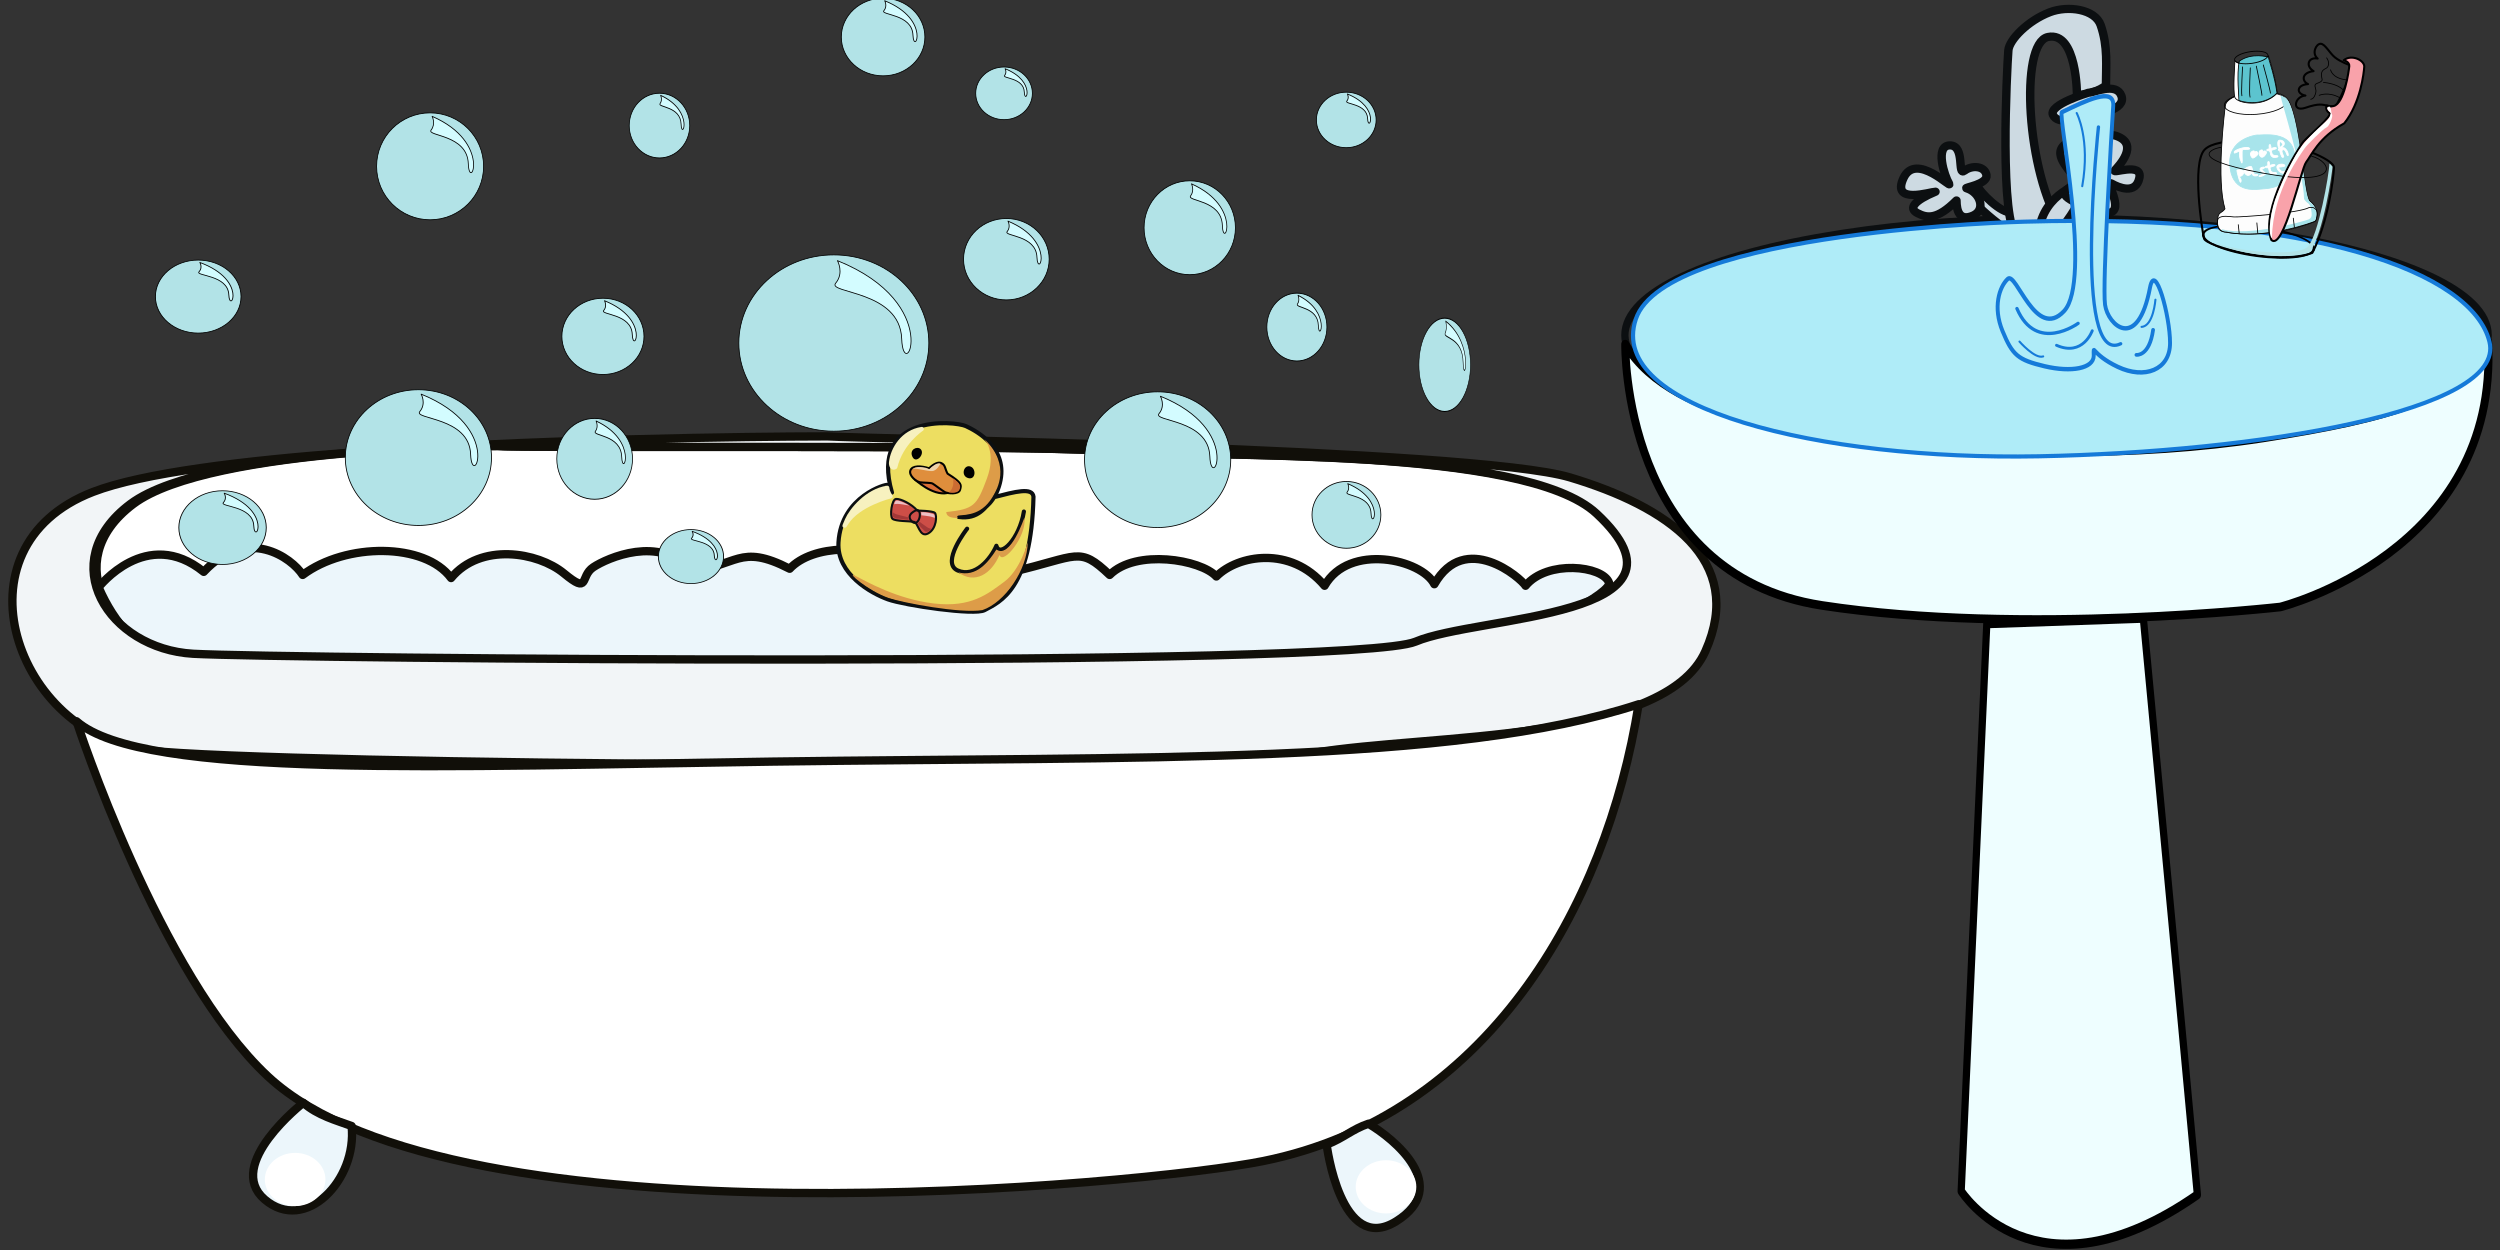 <?xml version="1.0" encoding="UTF-8" standalone="no"?>
<!DOCTYPE svg PUBLIC "-//W3C//DTD SVG 1.1//EN" "http://www.w3.org/Graphics/SVG/1.1/DTD/svg11.dtd">
<svg width="100%" height="100%" viewBox="0 0 600 300" version="1.1" xmlns="http://www.w3.org/2000/svg" xmlns:xlink="http://www.w3.org/1999/xlink" xml:space="preserve" xmlns:serif="http://www.serif.com/" style="fill-rule:evenodd;clip-rule:evenodd;stroke-linecap:round;stroke-linejoin:round;stroke-miterlimit:1.5;">
    <rect x="0" y="0" width="600" height="300" fill="#333333" stroke="none"/>
    <g id="Bathtub" transform="matrix(0.885,0,0,0.885,-2.45,30.487)">
        <g transform="matrix(1,0,0,1,0.819,2.84217e-14)">
            <path d="M137.688,86.507C137.688,86.507 59.078,86.507 38.115,102.229C17.152,117.951 32.219,141.534 55.147,142.844C78.075,144.154 369.587,146.775 386.619,139.569C403.651,132.363 466.209,133.277 435.75,104.849C416.098,86.507 332.247,89.782 302.768,87.817C276.105,86.04 142.273,87.162 137.688,86.507Z" style="fill:white;stroke:rgb(17,15,9);stroke-width:2.26px;"/>
        </g>
        <g transform="matrix(1,0,0,1,1.392,-4.094)">
            <path d="M28.116,128.915C28.116,128.915 41.113,112.145 56.626,124.723C68.365,112.145 80.523,120.95 83.458,125.561C95.197,116.757 116.579,116.757 123.706,126.4C131.672,116.757 147.184,119.273 154.312,125.142C161.439,131.012 158.504,125.981 162.277,123.465C166.051,120.95 180.305,114.661 188.69,124.304C201.268,123.465 201.687,116.757 215.523,123.884C221.811,117.176 237.324,117.176 245.29,122.627C255.352,115.919 257.867,128.915 275.895,124.723C293.923,120.53 293.923,117.596 302.308,125.561C309.435,118.434 327.044,121.369 331.236,125.981C337.106,120.111 351.361,117.596 360.584,128.496C367.292,116.757 386.997,121.369 390.351,128.077C398.736,113.403 413.829,126.4 415.087,128.496C420.957,121.369 436.05,123.046 437.727,127.658C439.404,132.27 370.62,170.756 232.234,160.929C93.848,151.103 45.908,169.78 28.116,128.915Z" style="fill:rgb(236,246,251);stroke:rgb(17,15,9);stroke-width:2.26px;"/>
        </g>
        <path d="M112.141,87.312C107.957,87.541 103.463,87.836 98.817,88.213C68.569,90.446 41.278,93.828 28.004,98.953C-11.016,114.02 7.326,165.117 42.7,169.047C78.075,172.978 327.662,174.943 359.106,169.702C390.55,164.462 454.093,167.082 465.229,142.189C476.366,117.296 454.748,102.884 428.544,95.023C402.341,87.162 236.69,84.542 227.149,83.887C227.149,83.887 167.508,83.887 112.141,87.312ZM98.817,88.213C75.81,90.084 49.078,94.006 38.115,102.229C17.152,117.951 32.219,141.534 55.147,142.844C78.075,144.154 369.587,146.775 386.619,139.569C403.651,132.363 466.209,133.277 435.75,104.849C416.098,86.507 332.247,89.782 302.768,87.817C276.105,86.04 142.273,87.162 137.688,86.507C137.688,86.507 126.844,86.507 112.141,87.312C107.66,87.59 103.208,87.889 98.817,88.213Z" style="fill:rgb(242,245,247);stroke:rgb(17,15,9);stroke-width:2.26px;"/>
        <path d="M23.527,161.155C23.527,161.155 45.917,230.002 75.455,257.484C126.289,304.781 314.04,286.755 345.349,280.412C405.486,268.227 438.292,212.348 447.146,156.535C397.026,173.022 311.427,170.685 212.379,172.085C124.21,173.331 41.444,176.91 23.527,161.155Z" style="fill:white;stroke:rgb(17,15,9);stroke-width:2.26px;"/>
        <path d="M85.015,264.614C85.015,264.614 63.528,281.384 74.534,290.817C85.539,300.251 99.689,285.577 98.117,270.903C94.072,269.418 88.926,268.07 85.015,264.614Z" style="fill:rgb(236,246,251);stroke:rgb(17,15,9);stroke-width:2.26px;"/>
        <path d="M362.539,275.959C362.539,275.959 366.317,306.182 381.429,296.737C396.541,287.292 380.914,274.413 373.873,270.292C369.421,271.797 367.239,274.114 362.539,275.959Z" style="fill:rgb(236,246,251);stroke:rgb(17,15,9);stroke-width:2.26px;"/>
        <g transform="matrix(1.4,0,0,1.265,-37.348,-74.892)">
            <ellipse cx="85.823" cy="284.825" rx="5.87" ry="5.702" style="fill:white;"/>
        </g>
        <g transform="matrix(1.4,0,0,1.265,258.485,-72.895)">
            <ellipse cx="85.823" cy="284.825" rx="5.87" ry="5.702" style="fill:white;"/>
        </g>
    </g>
    <g id="Sink" transform="matrix(1,0,0,1.008,-0.853,0.843)">
        <g transform="matrix(0.799,0,0,0.998,125.441,15)">
            <ellipse cx="461.8" cy="64.098" rx="129.652" ry="27.722" style="fill:none;stroke:rgb(12,15,17);stroke-width:2.2px;"/>
        </g>
        <g transform="matrix(0.713,0,0,0.736,163.231,33.896)">
            <ellipse cx="461.8" cy="64.098" rx="129.652" ry="27.722" style="fill:none;stroke:rgb(12,15,17);stroke-width:2.75px;"/>
        </g>
        <g transform="matrix(0.782,0,0,0.838,134.539,39.641)">
            <path d="M327.845,49.478C327.845,49.478 326.676,114.986 388.253,123.721C449.831,132.455 528.878,124.158 528.878,124.158C528.878,124.158 596.138,108.631 592.644,48.8C585.22,64.522 562.942,70.441 523.637,76.118C484.332,81.796 439.786,80.485 415.33,77.865C390.874,75.245 342.693,72.819 327.845,49.478Z" style="fill:rgb(238,254,255);stroke:black;stroke-width:2.46px;"/>
        </g>
        <g transform="matrix(0.782,0,0,0.998,134.539,20.139)">
            <path d="M438.804,127.761L430.943,263.144C430.943,263.144 453.652,291.094 503.439,264.018C498.198,219.909 486.843,126.45 486.843,126.45L438.804,127.761Z" style="fill:rgb(238,254,255);stroke:black;stroke-width:2.22px;"/>
        </g>
        <g transform="matrix(0.838,0,0,0.811,77.314,0.381)">
            <path d="M470.371,51.919C470.371,51.919 474.378,50.774 474.951,52.778C475.523,54.781 482.106,61.507 484.968,60.792C487.83,60.076 488.975,60.505 488.975,62.938C488.975,65.371 488.975,68.09 486.828,67.804C484.682,67.518 471.373,57.214 470.371,51.919Z" style="fill:rgb(205,218,226);stroke:rgb(12,15,17);stroke-width:2.42px;"/>
        </g>
        <g transform="matrix(0.838,0,0,0.811,77.314,0.381)">
            <path d="M499.229,65.253C499.229,65.253 491.805,71.367 486.564,67.873C481.323,64.379 483.507,18.96 483.944,13.283C484.182,10.189 489.516,4.564 495.784,2.101C501.02,0.043 508.787,1.176 510.379,5.859C512.525,12.166 511.894,17.946 511.894,23.623C507.681,26.645 503.596,26.385 503.596,26.385C503.596,26.385 503.596,7.605 495.299,9.352C487.001,11.099 489.184,49.531 499.229,65.253Z" style="fill:rgb(205,218,226);stroke:rgb(12,15,17);stroke-width:2.42px;"/>
        </g>
        <g transform="matrix(0.838,0,0,0.811,77.314,0.381)">
            <path d="M507.436,51.49C507.436,51.49 496.989,53.207 493.554,62.652C490.12,72.097 496.56,66.516 498.277,66.087C499.994,65.657 507.006,53.207 507.436,51.49Z" style="fill:rgb(205,218,226);stroke:rgb(12,15,17);stroke-width:2.42px;"/>
        </g>
        <g transform="matrix(0.838,0,0,0.811,77.314,0.381)">
            <path d="M507.149,46.767C507.279,48.193 508.58,36.034 515.02,38.467C521.46,40.9 515.593,47.197 514.448,48.485C513.303,49.773 522.462,45.909 521.46,50.774C520.458,55.64 515.593,53.636 513.446,52.348C511.299,51.06 517.31,60.219 512.874,60.935C508.437,61.65 509.725,58.216 509.01,55.067C508.294,51.919 506.577,60.076 501.854,57.214C497.132,54.352 503.142,53.636 503.142,51.633C503.142,49.629 495.987,44.335 500.137,40.9C504.287,37.466 507.006,45.193 507.149,46.767Z" style="fill:rgb(205,218,226);stroke:rgb(12,15,17);stroke-width:2.42px;"/>
        </g>
        <g transform="matrix(0.838,0,0,0.811,77.314,0.381)">
            <path d="M471.946,53.779C471.122,53.536 478.099,52.635 477.67,49.916C477.24,47.197 473.52,46.91 471.373,48.628C469.227,50.345 471.659,41.186 467.223,41.186C462.787,41.186 465.649,50.202 466.937,52.348C468.225,54.495 457.492,42.903 453.914,50.774C450.337,58.645 461.642,54.781 463.073,54.781C457.063,57.357 455.202,59.647 457.921,61.078C460.64,62.509 463.502,63.081 469.083,57.357C469.096,60.425 469.942,63.511 473.806,61.793C477.67,60.076 475.809,54.924 471.946,53.779Z" style="fill:rgb(205,218,226);stroke:rgb(12,15,17);stroke-width:2.42px;"/>
        </g>
        <g transform="matrix(0.838,0,0,0.811,77.314,0.381)">
            <path d="M506.883,25.723C506.883,25.723 495.435,29.204 496.717,32.226C497.999,35.248 504.136,33.508 506.792,32.775C509.448,32.043 517.782,30.761 516.317,26.639C514.851,22.518 508.532,25.723 506.883,25.723Z" style="fill:rgb(205,218,226);stroke:rgb(12,15,17);stroke-width:2.42px;"/>
        </g>
    </g>
    <g id="RubberDuck" transform="matrix(0.684,0.209,-0.209,0.684,99.401,-3.466)">
        <path d="M226.864,117.138C226.864,117.138 237.305,114.39 236.755,102.301C236.206,90.211 224.299,87.83 220.27,87.281C216.24,86.731 187.848,92.593 203.051,115.856C201.498,113.609 201.178,114.206 200.878,113.846C200.578,113.486 187.104,121.84 190.765,137.074C193.258,147.444 206.221,150.24 212.231,150.526C218.242,150.812 241.588,147.247 244.287,144.516C248.421,140.331 257.312,133.343 248.866,103.302C247.582,100.302 242.492,103.502 236.273,107.309C234.556,111.316 233.483,116.092 226.864,117.138Z" style="fill:rgb(237,222,97);stroke:rgb(12,15,17);stroke-width:1.4px;"/>
        <path d="M230.703,120.083C230.703,120.083 225.493,133.63 231.745,134.412C237.997,135.193 241.254,127.508 241.775,122.688C244.12,126.336 248.548,118.26 247.246,109.011" style="fill:none;stroke:rgb(12,15,17);stroke-width:1.4px;"/>
        <g transform="matrix(1,0,0,1,0.907,0.213)">
            <path d="M205.469,92.319C205.469,92.319 200.176,98.703 200.71,107.106C200.099,108.007 199.115,107.241 198.882,106.029C198.035,101.634 199.671,95.099 205.469,92.319Z" style="fill:rgb(247,241,191);stroke:rgb(247,241,191);stroke-width:1.4px;"/>
        </g>
        <g transform="matrix(1,0,0,1,0.2,0.8)">
            <path d="M202.791,116.385C202.791,116.385 193.12,122.147 191.226,129.323C190.691,131.35 190.861,130.207 191.081,128.281C191.499,124.618 194.724,116.882 200.856,113.984C201.497,115.465 202.791,116.385 202.791,116.385Z" style="fill:rgb(247,241,191);stroke:rgb(247,241,191);stroke-width:1.4px;"/>
        </g>
        <path d="M212.927,119.158C212.927,119.158 217.863,117.691 218.796,118.158C219.73,118.625 220.997,123.026 218.663,125.427C216.329,127.828 214.461,122.893 212.927,123.093C211.394,123.293 206.992,124.76 205.791,124.227C204.591,123.693 203.591,118.024 204.991,117.491C206.392,116.957 210.46,117.558 212.927,119.158Z" style="fill:rgb(205,78,71);stroke:rgb(12,15,17);stroke-width:0.7px;"/>
        <path d="M212.794,118.958C212.794,118.958 209.168,121.613 212.394,123.226C214.928,124.493 214.928,118.891 212.794,118.958Z" style="fill:none;stroke:rgb(12,15,17);stroke-width:0.7px;"/>
        <path d="M209.922,118.355C209.922,118.355 205.578,118.669 204.895,119.42C204.87,118.563 204.885,118.217 205.311,117.949C205.979,117.528 209.403,118.15 209.922,118.355Z" style="fill:rgb(237,192,197);"/>
        <path d="M214.289,119.342C214.289,119.342 214.709,119.971 214.681,120.265C215.436,120.153 217.114,119.803 217.702,119.775C218.289,119.747 219.184,119.72 219.24,119.859C219.198,119.188 218.793,118.824 218.709,118.74C218.625,118.657 216.037,118.615 214.289,119.342Z" style="fill:rgb(237,192,197);"/>
        <path d="M214.723,122.503C214.723,122.503 214.485,123.174 214.345,123.258C214.205,123.342 217.604,125.272 217.786,125.104C217.967,124.936 218.681,125.202 219.24,123.594C218.401,123.72 218.093,123.65 217.492,123.44C216.89,123.23 214.862,122.615 214.723,122.503Z" style="fill:rgb(162,56,56);"/>
        <path d="M210.695,122.195C210.695,122.195 210.82,122.727 211.072,122.908C211.324,123.09 207.618,123.454 207.394,123.664C207.17,123.873 206.107,123.664 205.757,123.468C205.408,123.272 205.324,122.503 205.24,122.111C206.373,122.475 206.625,122.405 207.114,122.377C207.604,122.349 210.303,122.265 210.695,122.195Z" style="fill:rgb(162,56,56);"/>
        <path d="M207.941,99.081C206.545,98.406 204.227,100.404 206.148,102.41C208.069,104.416 209.982,100.067 207.941,99.081Z"/>
        <path d="M225.44,99.806C223.314,99.99 223.434,103.819 226.123,103.733C228.812,103.648 227.753,99.607 225.44,99.806Z"/>
        <path d="M209.05,109.367C209.05,109.367 216.392,113.038 220.873,110.562C225.355,108.087 216.947,107.831 215.879,107.617C214.812,107.404 209.434,109.325 209.05,109.367Z" style="fill:rgb(216,109,53);stroke:black;stroke-width:0.7px;"/>
        <path d="M215.922,101.556C214.811,101.439 213.532,102.666 212.593,104.416C209.733,104.373 206.831,105.142 206.788,106.977C206.745,108.812 209.861,110.008 211.142,109.794C212.422,109.581 214.556,108.855 215.197,108.983C215.837,109.111 218.953,110.306 219.977,110.52C221.001,110.733 224.715,109.965 224.629,108.3C224.544,106.636 224.843,105.91 219.038,104.331C217.587,102.922 217.544,101.727 215.922,101.556Z" style="fill:rgb(223,142,60);stroke:black;stroke-width:0.7px;"/>
        <g transform="matrix(1,0,0,1,0.164,-0.3)">
            <path d="M215.599,102.098C215.599,102.098 215.239,104.715 213.703,105.312C212.166,105.91 207.556,105.867 207.172,106.636C207.599,105.312 211.27,104.587 212.55,105.014C213.105,103.947 214.362,101.97 215.599,102.098Z" style="fill:rgb(238,210,170);"/>
        </g>
        <path d="M221.227,105.307C221.227,105.307 222.922,108.278 221.172,110.241C222.197,110.071 224.68,109.787 224.426,107.638C224.364,107.114 224.087,106.118 221.227,105.307Z" style="fill:rgb(204,108,50);"/>
        <path d="M247.992,110.93C247.992,110.93 247.608,125.693 242.152,123.883C240.786,128.969 238.339,134.758 232.146,134.97C238.655,137.211 242.923,132.271 243.67,125.335C245.804,128.43 250.713,116.445 247.992,110.93Z" style="fill:rgb(219,157,75);"/>
        <path d="M227.384,89.611C227.384,89.611 232.72,92.446 232.136,102.116C231.553,111.786 230.969,113.12 222.382,116.788C223.127,118.664 225.3,117.872 226.634,117.622C226.482,117.219 225.901,117.023 226.924,116.579C229.268,115.562 234.529,114.163 235.984,106.358C236.213,105.132 238.967,95.435 227.384,89.611Z" style="fill:rgb(221,156,72);"/>
        <path d="M251.478,118.408C251.478,118.408 251.895,127.995 247.81,133.497C243.725,138.999 239.724,145.084 227.386,147.335C215.048,149.586 203.409,146.839 199.481,146.172C195.553,145.505 204.988,149.743 212.273,149.992C217.328,150.166 236.979,148.017 243.59,144.709C250.123,140.016 254.072,127.284 251.478,118.408Z" style="fill:rgb(221,156,72);"/>
    </g>
    <g id="overflowing">
        <path d="M485.874,53.202C485.874,53.202 399.714,55.237 392.591,76.608C385.467,97.978 436.688,110.529 489.266,109.511C541.843,108.493 601.545,98.656 597.474,82.035C593.404,65.414 555.412,51.167 485.874,53.202Z" style="fill:rgb(175,236,248);stroke:rgb(21,122,217);stroke-width:1px;"/>
    </g>
    <g id="TapWater">
        <g transform="matrix(1,0,0,1.127,0,-2.88)">
            <path d="M494.857,26.448C493.797,26.899 502.156,62.361 495.372,68.806C488.587,75.251 483.894,60.259 481.859,61.956C479.824,63.652 478.243,67.992 480.618,73.08C482.992,78.169 484.26,79.193 490.705,80.55C497.15,81.906 502.495,81.017 502.495,78.304C502.495,75.59 501.817,77.964 508.262,80.678C514.707,83.392 520.812,81.356 520.812,75.59C520.812,69.823 517.212,58.147 516.007,63.787C513.053,77.615 505.887,71.859 505.209,67.449C504.53,63.039 506.794,30.428 507.175,25.078C507.472,20.92 500.505,24.045 494.857,26.448Z" style="fill:rgb(175,236,248);stroke:rgb(21,122,217);stroke-width:0.94px;"/>
        </g>
        <path d="M503.627,30.48C503.627,30.48 497.402,88.057 508.962,82.499" style="fill:none;stroke:rgb(21,122,217);stroke-width:0.8px;"/>
        <path d="M512.741,85.167C512.741,85.167 515.854,85.612 516.743,79.165" style="fill:none;stroke:rgb(21,122,217);stroke-width:0.9px;"/>
        <path d="M498.736,77.609C498.736,77.609 488.732,84.945 484.064,74.052" style="fill:none;stroke:rgb(21,122,217);stroke-width:0.8px;"/>
        <path d="M484.674,81.981C484.674,81.981 488.409,86.249 490.365,85.538" style="fill:none;stroke:rgb(21,122,217);stroke-width:0.5px;"/>
        <path d="M502.139,79.385C502.139,79.385 499.898,85.68 493.566,82.87" style="fill:none;stroke:rgb(21,122,217);stroke-width:0.7px;"/>
        <path d="M517.304,71.925C517.304,71.925 516.815,78.307 513.969,78.449" style="fill:none;stroke:rgb(21,122,217);stroke-width:0.5px;"/>
        <path d="M498.402,27.126C498.402,27.126 501.737,33.35 499.736,44.688" style="fill:none;stroke:rgb(21,122,217);stroke-width:0.5px;"/>
    </g>
    <g id="Toothbrush">
        <path d="M545.51,34.06C545.51,34.06 532.19,32.617 529.082,35.947C525.973,39.277 528.527,55.483 528.971,57.259C529.415,59.035 546.176,63.808 554.945,60.7C558.83,53.263 560.051,42.496 560.162,40.276C560.272,38.067 549.839,34.393 545.51,34.06Z" style="fill:none;stroke:black;stroke-width:0.5px;"/>
        <g transform="matrix(1.049,0.14,-0.089,0.672,-21.579,-58.411)">
            <ellipse cx="542.402" cy="60.224" rx="12.654" ry="5.185" style="fill:none;stroke:black;stroke-width:0.56px;"/>
        </g>
        <path d="M563.781,15.565C563.781,15.565 561.738,14.854 560.406,13.789C559.074,12.723 558.009,10.503 556.943,10.503C555.877,10.503 554.723,12.812 556.233,14.055C554.013,13.611 553.213,15.831 555.256,17.074C552.325,17.43 552.414,19.472 553.924,20.183C551.171,20.36 550.993,22.491 553.302,22.935C550.638,23.113 549.928,27.02 553.302,25.866C556.677,24.711 557.387,25.155 558.541,25.333C559.696,25.511 560.317,26.043 561.028,24.711C561.738,23.379 564.669,17.607 563.781,15.565Z" style="fill:none;stroke:black;stroke-width:0.5px;"/>
        <path d="M558.393,13.893C558.393,13.893 559.012,14.657 558.83,15.567C558.648,16.476 558.03,16.367 557.52,16.876C557.011,17.385 557.12,18.258 557.302,19.022C557.484,19.786 555.775,19.895 555.629,20.368C555.484,20.841 555.92,21.423 555.811,22.077C555.702,22.732 555.338,23.751 554.574,23.823" style="fill:none;stroke:black;stroke-width:0.2px;"/>
        <path d="M559.339,16.767C559.339,16.767 559.703,18.804 563.158,19.167" style="fill:none;stroke:black;stroke-width:0.2px;"/>
        <path d="M557.63,19.786C557.63,19.786 560.758,19.968 562.322,21.532" style="fill:none;stroke:black;stroke-width:0.2px;"/>
        <path d="M556.611,22.878C556.611,22.878 558.793,21.895 561.558,23.46" style="fill:none;stroke:black;stroke-width:0.2px;"/>
        <path d="M563.122,14.403C563.122,14.403 563.74,14.584 563.958,15.094C564.177,15.603 564.35,14.112 567.087,15.385C565.677,13.602 563.622,14.221 563.122,14.403Z" style="fill:white;"/>
        <path d="M541.286,22.079C539.97,21.891 534.371,23.121 534.087,25.3C533.803,27.478 531.908,43.202 533.992,50.117C533.27,51.146 532.477,50.874 532.287,52.201C532.098,53.527 531.997,54.821 533.038,55.39C534.08,55.958 544.603,57.619 555.589,53.148C556.523,51.644 556.084,49.622 554.452,48.317C552.936,47.749 552.182,28.959 549.148,23.974C547.677,21.558 543.275,22.363 541.286,22.079Z" style="fill:rgb(253,253,253);stroke:black;stroke-width:0.2px;"/>
        <g transform="matrix(1,0,0,1,-0.109,-0.4)">
            <ellipse cx="565.877" cy="17.567" rx="0.6" ry="0.618" style="fill:white;"/>
        </g>
        <g transform="matrix(1,0,0,1,-0.291,-0.4)">
            <ellipse cx="565.84" cy="19.313" rx="0.346" ry="0.364" style="fill:white;"/>
        </g>
        <g transform="matrix(0.997,-0.072,0.072,0.997,-1.227,36.845)">
            <ellipse cx="542.253" cy="27.06" rx="7.527" ry="2.664" style="fill:none;stroke:black;stroke-width:0.2px;"/>
        </g>
        <path d="M533.379,55.038C533.379,55.038 532.825,55.211 533.414,55.488C534.002,55.766 541.331,57.019 550.528,54.674C553.772,53.615 555.755,53.336 555.825,52.643C555.965,51.915 556.638,50.24 554.36,48.424C552.761,47.148 552.002,26.33 548.505,23.442C546.765,22.604 547.448,22.815 547.364,23.153C547.279,23.492 552.967,41.505 552.967,47.753C553.676,48.988 554.354,48.547 554.631,50.071C554.908,51.596 554.942,52.275 554.042,52.67C553.141,53.064 539.774,56.822 533.379,55.038Z" style="fill:rgb(168,228,235);"/>
        <path d="M532.445,52.37C533.282,51.642 535.043,51.98 536.169,52.067C537.294,52.153 551.714,51.201 554.182,49.815C554.918,49.728 555.351,49.728 555.871,50.334C556.39,50.941 556,52.716 555.741,53.019C555.481,53.322 543.464,57.609 534.35,55.704C531.947,55.79 531.946,52.803 532.445,52.37Z" style="fill:none;stroke:black;stroke-width:0.2px;"/>
        <path d="M537.403,56.007L537.187,53.928" style="fill:none;stroke:black;stroke-width:0.2px;"/>
        <path d="M541.863,55.964L541.647,53.495" style="fill:none;stroke:black;stroke-width:0.2px;"/>
        <path d="M550.653,54.578L550.394,52.37" style="fill:none;stroke:black;stroke-width:0.2px;"/>
        <path d="M541.716,32.394C541.716,32.394 534.403,33.164 535.173,39.996C535.943,46.828 541.716,45.384 543.641,45.288C545.565,45.192 551.242,44.037 550.761,37.494C550.28,30.95 542.678,32.586 541.716,32.394Z" style="fill:rgb(168,228,235);stroke:rgb(168,228,235);stroke-width:0.2px;"/>
        <path d="M538.042,39.123C538.042,39.123 537.254,37.956 537.506,36.254C536.213,36.758 536.213,36.947 536.213,36.474C536.213,36.001 539.051,35.024 539.776,35.497C540.502,35.97 538.736,35.844 538.294,35.875C537.853,35.907 538.326,39.028 538.042,39.123Z" style="fill:white;stroke:white;stroke-width:0.2px;"/>
        <path d="M540.97,36.79C540.815,36.976 541.305,36.183 540.866,36.209C540.427,36.235 540.014,36.661 540.104,37.075C540.195,37.488 540.479,38.004 540.763,37.927C541.047,37.849 541.964,37.178 541.925,36.881C541.887,36.584 541.641,36.287 541.448,36.338C541.254,36.39 541.034,36.713 540.97,36.79Z" style="fill:white;stroke:white;stroke-width:0.2px;"/>
        <path d="M542.946,36.584C542.803,36.798 543.385,35.77 542.649,36.003C541.912,36.235 542.132,37.397 542.674,37.694C543.217,37.991 543.966,36.907 543.953,36.571C543.94,36.235 543.333,36.003 542.946,36.584Z" style="fill:white;stroke:white;stroke-width:0.2px;"/>
        <path d="M544.275,36.192C544.275,36.192 544.574,36.134 544.677,36.246C544.911,36.498 544.898,37.077 544.991,37.238C545.294,37.758 545.62,37.866 546.149,37.783C546.678,37.701 546.777,37.651 546.694,37.453C546.611,37.254 546.049,37.431 545.696,37.246C545.527,37.158 545.305,37.105 545.223,36.609C545.14,36.114 544.991,36.114 545.504,35.965C546.016,35.816 546.479,35.7 546.297,35.485C546.115,35.27 545.223,35.551 545.107,35.651C544.991,35.75 545.091,34.593 544.743,34.692C544.396,34.791 544.727,35.667 544.562,35.733C544.396,35.799 544.033,35.799 544.033,35.948C544.033,36.097 543.977,36.159 544.275,36.192Z" style="fill:white;stroke:white;stroke-width:0.2px;"/>
        <g transform="matrix(1,0,0,1,-0.331,4.071)">
            <path d="M544.275,36.192C544.275,36.192 544.574,36.134 544.677,36.246C544.911,36.498 544.898,37.077 544.991,37.238C545.294,37.758 545.62,37.866 546.149,37.783C546.678,37.701 546.777,37.651 546.694,37.453C546.611,37.254 546.049,37.431 545.696,37.246C545.527,37.158 545.305,37.105 545.223,36.609C545.14,36.114 544.991,36.114 545.504,35.965C546.016,35.816 546.479,35.7 546.297,35.485C546.115,35.27 545.223,35.551 545.107,35.651C544.991,35.75 545.091,34.593 544.743,34.692C544.396,34.791 544.727,35.667 544.562,35.733C544.396,35.799 544.033,35.799 544.033,35.948C544.033,36.097 543.977,36.159 544.275,36.192Z" style="fill:white;stroke:white;stroke-width:0.2px;"/>
        </g>
        <path d="M546.778,35.949C546.756,35.707 547.888,34.904 547.875,34.706C547.862,34.507 547.439,33.912 547.201,34.018C546.963,34.124 547.002,35.169 547.201,35.301C547.399,35.433 547.703,35.473 548.008,35.446C548.326,35.419 548.92,35.975 549.132,36.769C549.329,37.51 549.026,37.417 548.907,37.219C548.788,37.02 548.497,35.764 547.902,35.936C547.307,36.108 548.074,37.391 548.1,37.549C548.127,37.708 547.809,37.999 547.571,37.51C547.333,37.02 547.161,36.452 547.135,36.24C547.108,36.028 546.83,35.367 546.751,35.142C546.672,34.917 546.486,33.712 547.069,33.635C547.775,33.541 548.442,34.119 548.196,34.724C548.017,35.163 547.365,35.403 547.193,35.614C547.021,35.826 546.817,36.399 546.778,35.949Z" style="fill:white;stroke:white;stroke-width:0.2px;"/>
        <path d="M537.789,43.71C537.717,43.835 537.662,43.721 537.524,43.456C537.387,43.192 536.847,41.15 536.847,40.907C536.847,40.663 538.54,40.621 538.508,41.277C538.477,41.933 537.916,42.335 537.524,42.346C537.133,42.356 538.201,42.991 537.789,43.71Z" style="fill:white;stroke:white;stroke-width:0.2px;"/>
        <path d="M537.27,41.203L537.429,41.933C537.429,41.933 538.254,41.795 538.096,41.351C537.937,40.907 537.355,41.097 537.27,41.203Z" style="fill:white;stroke:white;stroke-width:0.2px;"/>
        <path d="M541.608,41.869C541.877,41.81 542,42.049 541.746,42.155C541.492,42.261 540.751,42.377 540.518,41.753C540.286,41.129 539.915,42.885 538.815,41.668C537.715,40.452 539.968,39.88 540.254,39.944C540.54,40.007 540.677,41.266 540.794,41.457C540.91,41.647 541.079,41.986 541.608,41.869Z" style="fill:white;stroke:white;stroke-width:0.2px;"/>
        <path d="M540.021,40.282C540.021,40.282 540.233,41.171 540.265,41.245C540.296,41.319 539.619,42.017 539.217,41.467C538.815,40.917 539.778,40.219 540.021,40.282Z" style="fill:white;stroke:white;stroke-width:0.2px;"/>
        <path d="M543.491,40.177C543.421,39.955 542.264,40.177 542.412,40.674C542.56,41.171 543.1,41.235 543.195,41.584C543.29,41.933 542.021,42.07 542.148,42.324C542.275,42.578 543.629,42.07 543.682,41.732C543.735,41.393 542.74,40.801 542.814,40.674C542.888,40.547 543.566,40.409 543.491,40.177Z" style="fill:white;stroke:white;stroke-width:0.2px;"/>
        <path d="M546.831,40.248C546.69,39.988 548.456,40.146 548.363,39.714C548.27,39.283 546.823,39.232 546.493,39.875C546.162,40.518 547.593,42.203 548.744,41.416C549.895,40.628 548.634,41.043 548.465,41.06C548.295,41.077 547.61,41.686 546.831,40.248Z" style="fill:white;stroke:white;stroke-width:0.2px;"/>
        <path d="M562.493,14.46C562.493,14.46 563.936,14.793 563.825,15.903C563.714,17.013 562.626,24.916 560.051,25.449C557.476,25.982 558.719,25.094 558.453,25.36C558.186,25.627 558.186,26.603 559.074,27.136C559.962,27.669 554.013,32.642 552.858,33.974C551.704,35.306 542.291,50.429 545.132,57.595C548.063,60.321 552.237,40.518 553.48,38.92C554.723,37.321 556.41,33.059 562.626,29.595C566.534,24.711 567.333,17.518 567.422,16.009C567.51,14.499 564.402,12.911 562.493,14.46Z" style="fill:rgb(249,162,170);stroke:black;stroke-width:0.5px;"/>
        <path d="M547.068,39.807C547.068,39.807 547.593,39.647 547.737,39.689C547.881,39.731 547.212,39.85 547.068,39.807Z" style="fill:white;stroke:white;stroke-width:0.2px;"/>
        <path d="M536.394,14.546C536.394,14.546 535.829,22.094 536.394,23.425C536.959,24.757 543.094,26.008 546.525,22.336C546.215,19.138 544.668,14.022 544.426,13.376C544.142,13.991 543.17,15.152 540.592,15.394C539.402,15.505 537.484,15.797 536.394,14.546Z" style="fill:white;stroke:black;stroke-width:0.2px;"/>
        <path d="M544.385,13.688C544.385,13.688 540.408,12.526 537.437,14.67C536.74,17.744 537.411,23.847 537.334,24.046C537.256,24.245 542.887,25.976 546.478,22.334C545.987,18.614 544.644,14.626 544.385,13.688Z" style="fill:rgb(92,196,207);stroke:black;stroke-width:0.2px;"/>
        <g transform="matrix(0.931,-0.135,0.165,1.137,34.198,70.182)">
            <ellipse cx="541.015" cy="14.647" rx="4.298" ry="1.231" style="fill:none;stroke:black;stroke-width:0.19px;"/>
        </g>
        <path d="M538.212,16.057C538.212,16.057 537.85,22.282 538.057,22.98" style="fill:none;stroke:black;stroke-width:0.2px;"/>
        <path d="M540.072,16.29C540.072,16.29 539.736,22.773 540.02,23.315" style="fill:none;stroke:black;stroke-width:0.2px;"/>
        <path d="M541.518,15.876C541.518,15.876 542.939,22.541 542.861,22.876" style="fill:none;stroke:black;stroke-width:0.2px;"/>
        <path d="M543.197,15.592C543.197,15.592 544.902,21.74 544.902,22.36" style="fill:none;stroke:black;stroke-width:0.2px;"/>
        <path d="M532.967,35.403C532.147,35.34 523.066,37.862 542.931,41.52C562.795,45.178 559.4,38.633 554.804,37.496" style="fill:none;stroke:black;stroke-width:0.2px;"/>
        <path d="M558.576,25.788C558.576,25.788 559.071,25.38 559.274,25.759C559.478,26.137 559.476,27.137 559.709,27.544C559.941,27.952 559.071,30.327 558.314,30.618C557.558,30.909 553.455,34.983 553.076,35.652C552.698,36.321 545.409,45.55 545.267,57.195C544.107,56.183 544.993,50.191 546.511,46.643C547.64,44.004 548.366,41.82 551.057,37.095C552.794,34.046 555.937,31.213 558.218,29.139C559.487,27.984 559.135,27.646 559.396,27.255C559.34,26.864 558.352,26.368 558.576,25.788Z" style="fill:white;"/>
        <path d="M559.047,39.264C559.047,41.537 556.399,56.731 553.813,59.254C551.228,61.777 534.39,60.393 530.003,57.397C536.433,61.261 548.513,62.477 554.402,60.484C557.684,55.673 559.692,41.675 559.804,40.021C559.544,39.772 559.481,39.492 559.047,39.264Z" style="fill:rgb(178,227,231);"/>
    </g>
    <g id="Bubbles">
        <ellipse cx="100.418" cy="109.82" rx="17.541" ry="16.288" style="fill:rgb(178,227,231);stroke:black;stroke-width:0.2px;"/>
        <path d="M101.079,94.594C101.079,94.594 102.362,96.84 100.758,98.764C99.155,100.689 112.626,100.047 112.947,109.028C113.268,118.009 120.966,102.613 101.079,94.594Z" style="fill:rgb(211,252,255);stroke:black;stroke-width:0.2px;"/>
        <g transform="matrix(0.562,0,0,0.562,88.269,19.01)">
            <ellipse cx="100.418" cy="109.82" rx="17.541" ry="16.288" style="fill:rgb(178,227,231);stroke:black;stroke-width:0.36px;"/>
        </g>
        <g transform="matrix(0.562,0,0,0.562,88.269,19.01)">
            <path d="M101.079,94.594C101.079,94.594 102.362,96.84 100.758,98.764C99.155,100.689 112.626,100.047 112.947,109.028C113.268,118.009 120.966,102.613 101.079,94.594Z" style="fill:rgb(211,252,255);stroke:black;stroke-width:0.36px;"/>
        </g>
        <g transform="matrix(0.518,0,0,0.596,90.702,44.664)">
            <ellipse cx="100.418" cy="109.82" rx="17.541" ry="16.288" style="fill:rgb(178,227,231);stroke:black;stroke-width:0.36px;"/>
        </g>
        <g transform="matrix(0.518,0,0,0.596,90.702,44.664)">
            <path d="M101.079,94.594C101.079,94.594 102.362,96.84 100.758,98.764C99.155,100.689 112.626,100.047 112.947,109.028C113.268,118.009 120.966,102.613 101.079,94.594Z" style="fill:rgb(211,252,255);stroke:black;stroke-width:0.36px;"/>
        </g>
        <g transform="matrix(1.3,0,0,1.299,69.575,-60.328)">
            <ellipse cx="100.418" cy="109.82" rx="17.541" ry="16.288" style="fill:rgb(178,227,231);stroke:black;stroke-width:0.15px;"/>
        </g>
        <g transform="matrix(1.3,0,0,1.299,69.575,-60.328)">
            <path d="M101.079,94.594C101.079,94.594 102.362,96.84 100.758,98.764C99.155,100.689 112.626,100.047 112.947,109.028C113.268,118.009 120.966,102.613 101.079,94.594Z" style="fill:rgb(211,252,255);stroke:black;stroke-width:0.15px;"/>
        </g>
        <g transform="matrix(1,0,0,1,177.414,0.501)">
            <ellipse cx="100.418" cy="109.82" rx="17.541" ry="16.288" style="fill:rgb(178,227,231);stroke:black;stroke-width:0.2px;"/>
        </g>
        <g transform="matrix(1,0,0,1,177.414,0.501)">
            <path d="M101.079,94.594C101.079,94.594 102.362,96.84 100.758,98.764C99.155,100.689 112.626,100.047 112.947,109.028C113.268,118.009 120.966,102.613 101.079,94.594Z" style="fill:rgb(211,252,255);stroke:black;stroke-width:0.2px;"/>
        </g>
        <g transform="matrix(0.586,0,0,0.6,182.681,-3.683)">
            <ellipse cx="100.418" cy="109.82" rx="17.541" ry="16.288" style="fill:rgb(178,227,231);stroke:black;stroke-width:0.34px;"/>
        </g>
        <g transform="matrix(0.586,0,0,0.6,182.681,-3.683)">
            <path d="M101.079,94.594C101.079,94.594 102.362,96.84 100.758,98.764C99.155,100.689 112.626,100.047 112.947,109.028C113.268,118.009 120.966,102.613 101.079,94.594Z" style="fill:rgb(211,252,255);stroke:black;stroke-width:0.34px;"/>
        </g>
        <g transform="matrix(0.414,0,0,0.477,116.701,-22.242)">
            <ellipse cx="100.418" cy="109.82" rx="17.541" ry="16.288" style="fill:rgb(178,227,231);stroke:black;stroke-width:0.45px;"/>
        </g>
        <g transform="matrix(0.414,0,0,0.477,116.701,-22.242)">
            <path d="M101.079,94.594C101.079,94.594 102.362,96.84 100.758,98.764C99.155,100.689 112.626,100.047 112.947,109.028C113.268,118.009 120.966,102.613 101.079,94.594Z" style="fill:rgb(211,252,255);stroke:black;stroke-width:0.45px;"/>
        </g>
        <g transform="matrix(0.586,0,0,0.538,-11.272,12.096)">
            <ellipse cx="100.418" cy="109.82" rx="17.541" ry="16.288" style="fill:rgb(178,227,231);stroke:black;stroke-width:0.36px;"/>
        </g>
        <g transform="matrix(0.586,0,0,0.538,-11.272,12.096)">
            <path d="M101.079,94.594C101.079,94.594 102.362,96.84 100.758,98.764C99.155,100.689 112.626,100.047 112.947,109.028C113.268,118.009 120.966,102.613 101.079,94.594Z" style="fill:rgb(211,252,255);stroke:black;stroke-width:0.36px;"/>
        </g>
        <g transform="matrix(0.471,0,0,0.492,275.848,69.537)">
            <ellipse cx="100.418" cy="109.82" rx="17.541" ry="16.288" style="fill:rgb(178,227,231);stroke:black;stroke-width:0.41px;"/>
        </g>
        <g transform="matrix(0.471,0,0,0.492,275.848,69.537)">
            <path d="M101.079,94.594C101.079,94.594 102.362,96.84 100.758,98.764C99.155,100.689 112.626,100.047 112.947,109.028C113.268,118.009 120.966,102.613 101.079,94.594Z" style="fill:rgb(211,252,255);stroke:black;stroke-width:0.41px;"/>
        </g>
        <g transform="matrix(0.625,0,0,0.692,222.777,-21.338)">
            <ellipse cx="100.418" cy="109.82" rx="17.541" ry="16.288" style="fill:rgb(178,227,231);stroke:black;stroke-width:0.3px;"/>
        </g>
        <g transform="matrix(0.625,0,0,0.692,222.777,-21.338)">
            <path d="M101.079,94.594C101.079,94.594 102.362,96.84 100.758,98.764C99.155,100.689 112.626,100.047 112.947,109.028C113.268,118.009 120.966,102.613 101.079,94.594Z" style="fill:rgb(211,252,255);stroke:black;stroke-width:0.3px;"/>
        </g>
        <g transform="matrix(0.411,0,0,0.5,269.98,23.587)">
            <ellipse cx="100.418" cy="109.82" rx="17.541" ry="16.288" style="fill:rgb(178,227,231);stroke:black;stroke-width:0.44px;"/>
        </g>
        <g transform="matrix(0.411,0,0,0.5,269.98,23.587)">
            <path d="M101.079,94.594C101.079,94.594 102.362,96.84 100.758,98.764C99.155,100.689 112.626,100.047 112.947,109.028C113.268,118.009 120.966,102.613 101.079,94.594Z" style="fill:rgb(211,252,255);stroke:black;stroke-width:0.44px;"/>
        </g>
        <g transform="matrix(0.572,0,0,0.572,154.506,-53.93)">
            <ellipse cx="100.418" cy="109.82" rx="17.541" ry="16.288" style="fill:rgb(178,227,231);stroke:black;stroke-width:0.35px;"/>
        </g>
        <g transform="matrix(0.572,0,0,0.572,154.506,-53.93)">
            <path d="M101.079,94.594C101.079,94.594 102.362,96.84 100.758,98.764C99.155,100.689 112.626,100.047 112.947,109.028C113.268,118.009 120.966,102.613 101.079,94.594Z" style="fill:rgb(211,252,255);stroke:black;stroke-width:0.35px;"/>
        </g>
        <g transform="matrix(0.732,0,0,0.788,29.717,-46.62)">
            <ellipse cx="100.418" cy="109.82" rx="17.541" ry="16.288" style="fill:rgb(178,227,231);stroke:black;stroke-width:0.26px;"/>
        </g>
        <g transform="matrix(0.732,0,0,0.788,29.717,-46.62)">
            <path d="M101.079,94.594C101.079,94.594 102.362,96.84 100.758,98.764C99.155,100.689 112.626,100.047 112.947,109.028C113.268,118.009 120.966,102.613 101.079,94.594Z" style="fill:rgb(211,252,255);stroke:black;stroke-width:0.26px;"/>
        </g>
        <g transform="matrix(0.409,0,0,0.409,282.032,-16.131)">
            <ellipse cx="100.418" cy="109.82" rx="17.541" ry="16.288" style="fill:rgb(178,227,231);stroke:black;stroke-width:0.49px;"/>
        </g>
        <g transform="matrix(0.409,0,0,0.409,282.032,-16.131)">
            <path d="M101.079,94.594C101.079,94.594 102.362,96.84 100.758,98.764C99.155,100.689 112.626,100.047 112.947,109.028C113.268,118.009 120.966,102.613 101.079,94.594Z" style="fill:rgb(211,252,255);stroke:black;stroke-width:0.49px;"/>
        </g>
        <g transform="matrix(0.388,0,0,0.388,202.008,-20.21)">
            <ellipse cx="100.418" cy="109.82" rx="17.541" ry="16.288" style="fill:rgb(178,227,231);stroke:black;stroke-width:0.51px;"/>
        </g>
        <g transform="matrix(0.388,0,0,0.388,202.008,-20.21)">
            <path d="M101.079,94.594C101.079,94.594 102.362,96.84 100.758,98.764C99.155,100.689 112.626,100.047 112.947,109.028C113.268,118.009 120.966,102.613 101.079,94.594Z" style="fill:rgb(211,252,255);stroke:black;stroke-width:0.51px;"/>
        </g>
        <g transform="matrix(0.446,0,0,0.398,121.048,89.871)">
            <ellipse cx="100.418" cy="109.82" rx="17.541" ry="16.288" style="fill:rgb(178,227,231);stroke:black;stroke-width:0.47px;"/>
        </g>
        <g transform="matrix(0.446,0,0,0.398,121.048,89.871)">
            <path d="M101.079,94.594C101.079,94.594 102.362,96.84 100.758,98.764C99.155,100.689 112.626,100.047 112.947,109.028C113.268,118.009 120.966,102.613 101.079,94.594Z" style="fill:rgb(211,252,255);stroke:black;stroke-width:0.47px;"/>
        </g>
        <g transform="matrix(0.598,0,0,0.543,-6.638,66.994)">
            <ellipse cx="100.418" cy="109.82" rx="17.541" ry="16.288" style="fill:rgb(178,227,231);stroke:black;stroke-width:0.35px;"/>
        </g>
        <g transform="matrix(0.598,0,0,0.543,-6.638,66.994)">
            <path d="M101.079,94.594C101.079,94.594 102.362,96.84 100.758,98.764C99.155,100.689 112.626,100.047 112.947,109.028C113.268,118.009 120.966,102.613 101.079,94.594Z" style="fill:rgb(211,252,255);stroke:black;stroke-width:0.35px;"/>
        </g>
        <g transform="matrix(0.353,0,0,0.688,311.281,12.001)">
            <ellipse cx="100.418" cy="109.82" rx="17.541" ry="16.288" style="fill:rgb(178,227,231);stroke:black;stroke-width:0.37px;"/>
        </g>
        <g transform="matrix(0.353,0,0,0.688,311.281,12.001)">
            <path d="M101.079,94.594C101.079,94.594 102.362,96.84 100.758,98.764C99.155,100.689 112.626,100.047 112.947,109.028C113.268,118.009 120.966,102.613 101.079,94.594Z" style="fill:rgb(211,252,255);stroke:black;stroke-width:0.37px;"/>
        </g>
    </g>
</svg>

